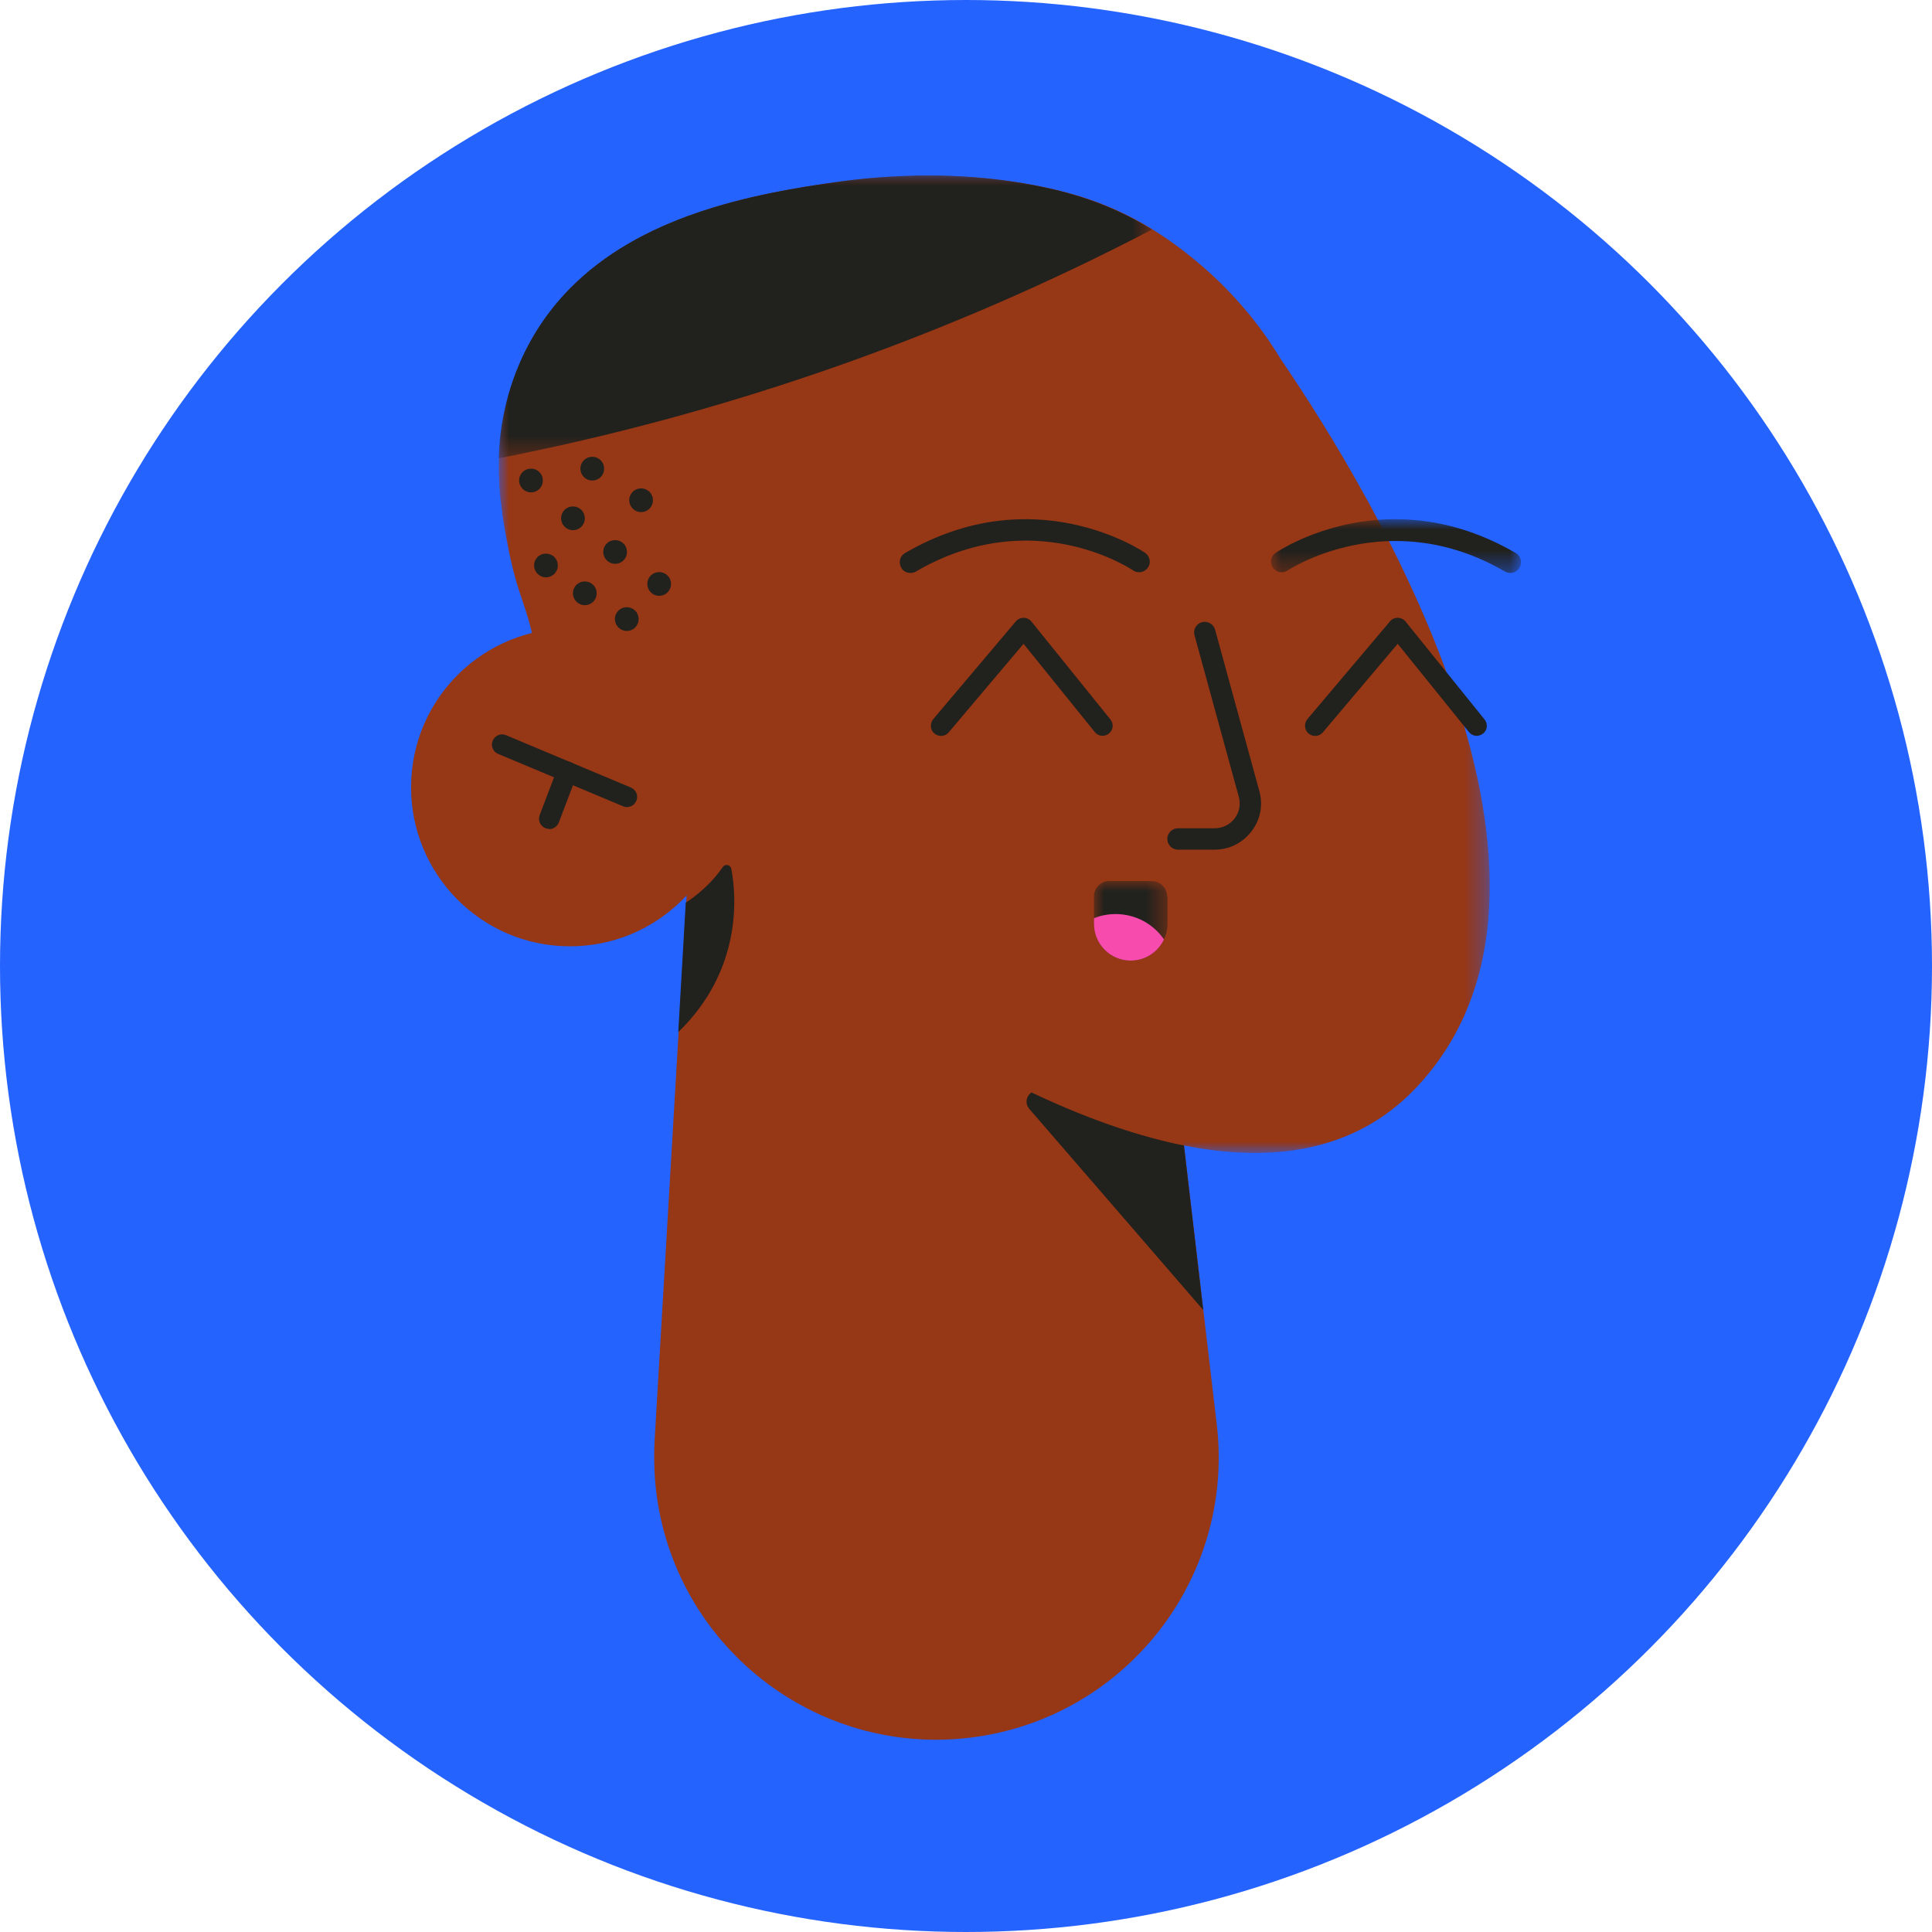 <?xml version="1.0" encoding="UTF-8"?><svg xmlns="http://www.w3.org/2000/svg" width="93" height="93" xmlns:xlink="http://www.w3.org/1999/xlink" viewBox="0 0 93 93"><defs><mask id="mask" x="24" y="8.46" width="47.7" height="47.05" maskUnits="userSpaceOnUse"><g id="mask08317a98a-b455-4d85-a16f-7c05cfda9b6e"><path id="Clip_2" d="M24,8.46h47.7v47.05H24V8.46Z" fill="#fff" fill-rule="evenodd"/></g></mask><mask id="mask-1" x="24.01" y="8.46" width="31.44" height="13.6" maskUnits="userSpaceOnUse"><g id="mask18317a98a-b455-4d85-a16f-7c05cfda9b6e"><path id="Clip_18" d="M24.01,8.46h31.44v13.6h-31.44v-13.6Z" fill="#fff" fill-rule="evenodd"/></g></mask><mask id="mask-2" x="61.18" y="25" width="12.03" height="2.59" maskUnits="userSpaceOnUse"><g id="mask0cb4ff8fb-8161-497e-af91-a7d37cf10f7b"><path id="Clip_4" d="M61.18,25h12.03v2.59h-12.03v-2.59Z" fill="#fff" fill-rule="evenodd"/></g></mask><mask id="mask-3" x="52.66" y="42.41" width="3.53" height="3.83" maskUnits="userSpaceOnUse"><g id="mask1cb4ff8fb-8161-497e-af91-a7d37cf10f7b"><path id="Clip_9" d="M52.66,42.41h3.53v3.83h-3.53v-3.83Z" fill="#fff" fill-rule="evenodd"/></g></mask></defs><g id="Ebene_1"><circle cx="46.5" cy="46.5" r="46.5" fill="#2563ff"/></g><g id="Ebene_2"><g id="Master_Characters_Avatar"><g id="Hairstyle"><g id="Hairstyle_Fade"><g id="Group_28"><path id="Fill_3" d="M54.13,30.81l4.44,37.75c.88,7.46-4.46,14.21-11.91,15.09-7.45.88-14.21-4.46-15.08-11.91-.09-.78-.11-1.63-.07-2.39l2.23-37.94c.33-5.65,5.18-9.95,10.82-9.62,5.03.3,9,4.19,9.57,9.03" fill="#963716" fill-rule="evenodd"/><path id="Fill_12" d="M56.99,55.13s-2.56-.4-6.79-2.57c-.52-.27-1.03.36-.66.81l8.38,9.69-.93-7.93Z" fill="#21211d" fill-rule="evenodd"/></g><g id="Group_38"><g id="Group_3"><g mask="url(#mask)"><path id="Fill_1" d="M24.17,24.69c.63,4.01,1.01,3.81,1.54,6.21.08.39.19.78.32,1.16,1.29,3.87,4.69,7.5,7.83,9.96,0,0,12.31,10.95,23.09,13.11,4.22.85,8.22.34,11.15-2.7,9.39-9.8-1.99-28.61-6.44-35.13-.06-.09-.12-.19-.18-.29-1.04-1.66-2.35-3.15-3.86-4.41-.71-.59-1.42-1.11-2.15-1.56-1.43-.89-2.95-1.51-4.72-1.92-2.6-.61-5.31-.78-7.97-.61-.75.04-1.51.12-2.26.22-4.61.62-9.71,1.74-13.08,5.17-2.18,2.22-3.31,5.12-3.42,8.14-.03.87.02,1.75.16,2.63" fill="#963716" fill-rule="evenodd"/></g></g><g id="Group_8"><path id="Fill_6" d="M35.08,38.34c-.24,4.22-3.86,7.44-8.08,7.2-4.22-.24-7.44-3.86-7.2-8.08.24-4.22,3.86-7.44,8.08-7.2,4.22.24,7.44,3.86,7.2,8.08" fill="#963716" fill-rule="evenodd"/></g><path id="Fill_13" d="M30.18,38.85c-.06,0-.13-.01-.19-.04l-6.01-2.52c-.25-.1-.37-.39-.26-.64s.39-.37.64-.26l6.01,2.52c.25.11.37.39.26.64-.08.19-.26.3-.45.3" fill="#21211d" fill-rule="evenodd"/><path id="Fill_15" d="M26.44,39.9c-.06,0-.12-.01-.18-.03-.25-.1-.38-.38-.28-.64l.86-2.26c.1-.25.38-.38.64-.28.25.1.38.38.28.64l-.86,2.26c-.08.2-.26.32-.46.32" fill="#21211d" fill-rule="evenodd"/><g id="Group_19"><g mask="url(#mask-1)"><path id="Fill_17" d="M24.01,22.06c10.93-2.14,21.56-5.85,31.44-11.01-1.43-.89-2.95-1.51-4.72-1.93-2.6-.61-5.31-.78-7.97-.61-.75.04-1.51.12-2.26.22-4.61.62-9.71,1.74-13.08,5.17-2.18,2.22-3.31,5.12-3.42,8.14" fill="#21211d" fill-rule="evenodd"/></g></g><path id="Fill_20" d="M27.94,22.56c0,.31.25.57.57.57s.57-.25.57-.57-.25-.57-.57-.57-.57.25-.57.57" fill="#21211d" fill-rule="evenodd"/><path id="Fill_22" d="M29.04,26.57c0,.31.25.57.57.57s.57-.25.57-.57-.25-.57-.57-.57-.57.25-.57.57" fill="#21211d" fill-rule="evenodd"/><path id="Fill_24" d="M29.6,29.8c0,.31.25.57.57.57s.57-.25.57-.57-.25-.57-.57-.57-.57.25-.57.57" fill="#21211d" fill-rule="evenodd"/><path id="Fill_26" d="M27.01,24.95c0,.31.25.57.57.57s.57-.25.57-.57-.25-.57-.57-.57-.57.25-.57.57" fill="#21211d" fill-rule="evenodd"/><path id="Fill_28" d="M30.29,24.08c0,.31.25.57.57.57s.57-.25.57-.57-.25-.57-.57-.57-.57.25-.57.57" fill="#21211d" fill-rule="evenodd"/><path id="Fill_30" d="M24.99,23.13c0,.31.25.57.57.57s.57-.25.57-.57-.25-.57-.57-.57-.57.25-.57.57" fill="#21211d" fill-rule="evenodd"/><path id="Fill_32" d="M25.71,27.22c0,.31.25.57.57.57s.57-.25.57-.57-.25-.57-.57-.57-.57.25-.57.57" fill="#21211d" fill-rule="evenodd"/><path id="Fill_34" d="M27.58,28.56c0,.31.25.57.57.57s.57-.25.57-.57-.25-.57-.57-.57-.57.25-.57.57" fill="#21211d" fill-rule="evenodd"/><path id="Fill_36" d="M31.16,28.11c0,.31.25.57.57.57s.57-.25.57-.57-.25-.57-.57-.57-.57.25-.57.57" fill="#21211d" fill-rule="evenodd"/></g><path id="Fill_7" d="M33.01,43.45s1.03-.62,1.78-1.71c.11-.17.37-.12.41.08.27,1.35.5,4.92-2.55,7.86l.36-6.23Z" fill="#21211d" fill-rule="evenodd"/></g></g><g id="Expression"><g id="Expression_Content"><g id="Group_17"><path id="Fill_1-2" d="M58.48,40.9h-1.78c-.28,0-.51-.24-.51-.52,0-.28.24-.51.51-.51h1.77c.37,0,.73-.17.96-.47.23-.3.3-.68.2-1.05l-2.13-7.77c-.08-.27.09-.56.36-.63.27-.07.56.09.63.36l2.13,7.77c.19.68.05,1.39-.38,1.94-.43.56-1.07.88-1.77.88" fill="#21211d" fill-rule="evenodd"/><g id="Group_5"><g mask="url(#mask-2)"><path id="Fill_3-2" d="M72.7,27.58c-.09,0-.18-.02-.26-.07-5.6-3.26-10.41-.08-10.46-.05-.23.16-.55.1-.71-.14-.16-.24-.1-.55.14-.71.22-.15,5.4-3.57,11.55.01.25.14.33.46.19.7-.1.16-.27.26-.44.26" fill="#21211d" fill-rule="evenodd"/></g></g><path id="Fill_6-2" d="M43.82,27.58c-.18,0-.35-.09-.44-.26-.14-.25-.06-.56.19-.7,6.15-3.58,11.33-.16,11.55-.01.23.16.3.48.14.71-.16.23-.48.3-.71.14-.2-.13-4.88-3.2-10.46.05-.08.05-.17.07-.26.07" fill="#21211d" fill-rule="evenodd"/><g id="Group_10"><g mask="url(#mask-3)"><path id="Fill_8" d="M56.2,43.15v1.32c0,.27-.06.52-.17.75-.28.6-.89,1.02-1.6,1.02-.98,0-1.77-.79-1.77-1.77v-1.32c0-.41.33-.74.74-.74h2.04c.41,0,.74.33.74.74" fill="#21211d" fill-rule="evenodd"/></g></g><path id="Fill_11" d="M56.03,45.22c-.28.6-.89,1.02-1.6,1.02-.98,0-1.77-.79-1.77-1.77v-.27c.32-.13.67-.2,1.04-.2.97,0,1.82.48,2.33,1.22" fill="#f74bad" fill-rule="evenodd"/><path id="Fill_13-2" d="M53.08,35.42c-.14,0-.28-.06-.38-.18l-3.43-4.25-3.6,4.26c-.17.21-.48.23-.69.06-.2-.17-.23-.48-.06-.69l3.98-4.71c.09-.11.23-.17.38-.17.14,0,.28.07.37.18l3.8,4.71c.17.21.14.52-.07.68-.09.07-.2.11-.31.11" fill="#21211d" fill-rule="evenodd"/><path id="Fill_15-2" d="M71.09,35.42c-.14,0-.28-.06-.38-.18l-3.43-4.25-3.6,4.26c-.17.21-.48.23-.69.06-.2-.17-.23-.48-.06-.69l3.98-4.71c.09-.11.22-.17.38-.17.14,0,.28.07.37.18l3.8,4.71c.17.21.14.52-.07.68-.09.07-.2.11-.31.11" fill="#21211d" fill-rule="evenodd"/></g></g></g><g id="Facial_Hair"><g id="Facial_Hair_None"><path id="Path_5_Copy" d="M49.9,40.61c1.67-1.21,3.66-1.41,5.86-.65,2.26.79,3.81,1.48,4.6,4.02.17.54-.14,1.11-.68,1.28-.54.17-1.11-.14-1.28-.68-.6-1.94-1.69-2.13-3.32-2.7-1.59-.56-2.88-.42-3.98.37-.46.33-1.1.23-1.43-.23-.33-.46-.23-1.1.23-1.43Z" fill="#21211d" isolation="isolate" opacity="0"/></g></g></g></g></svg>